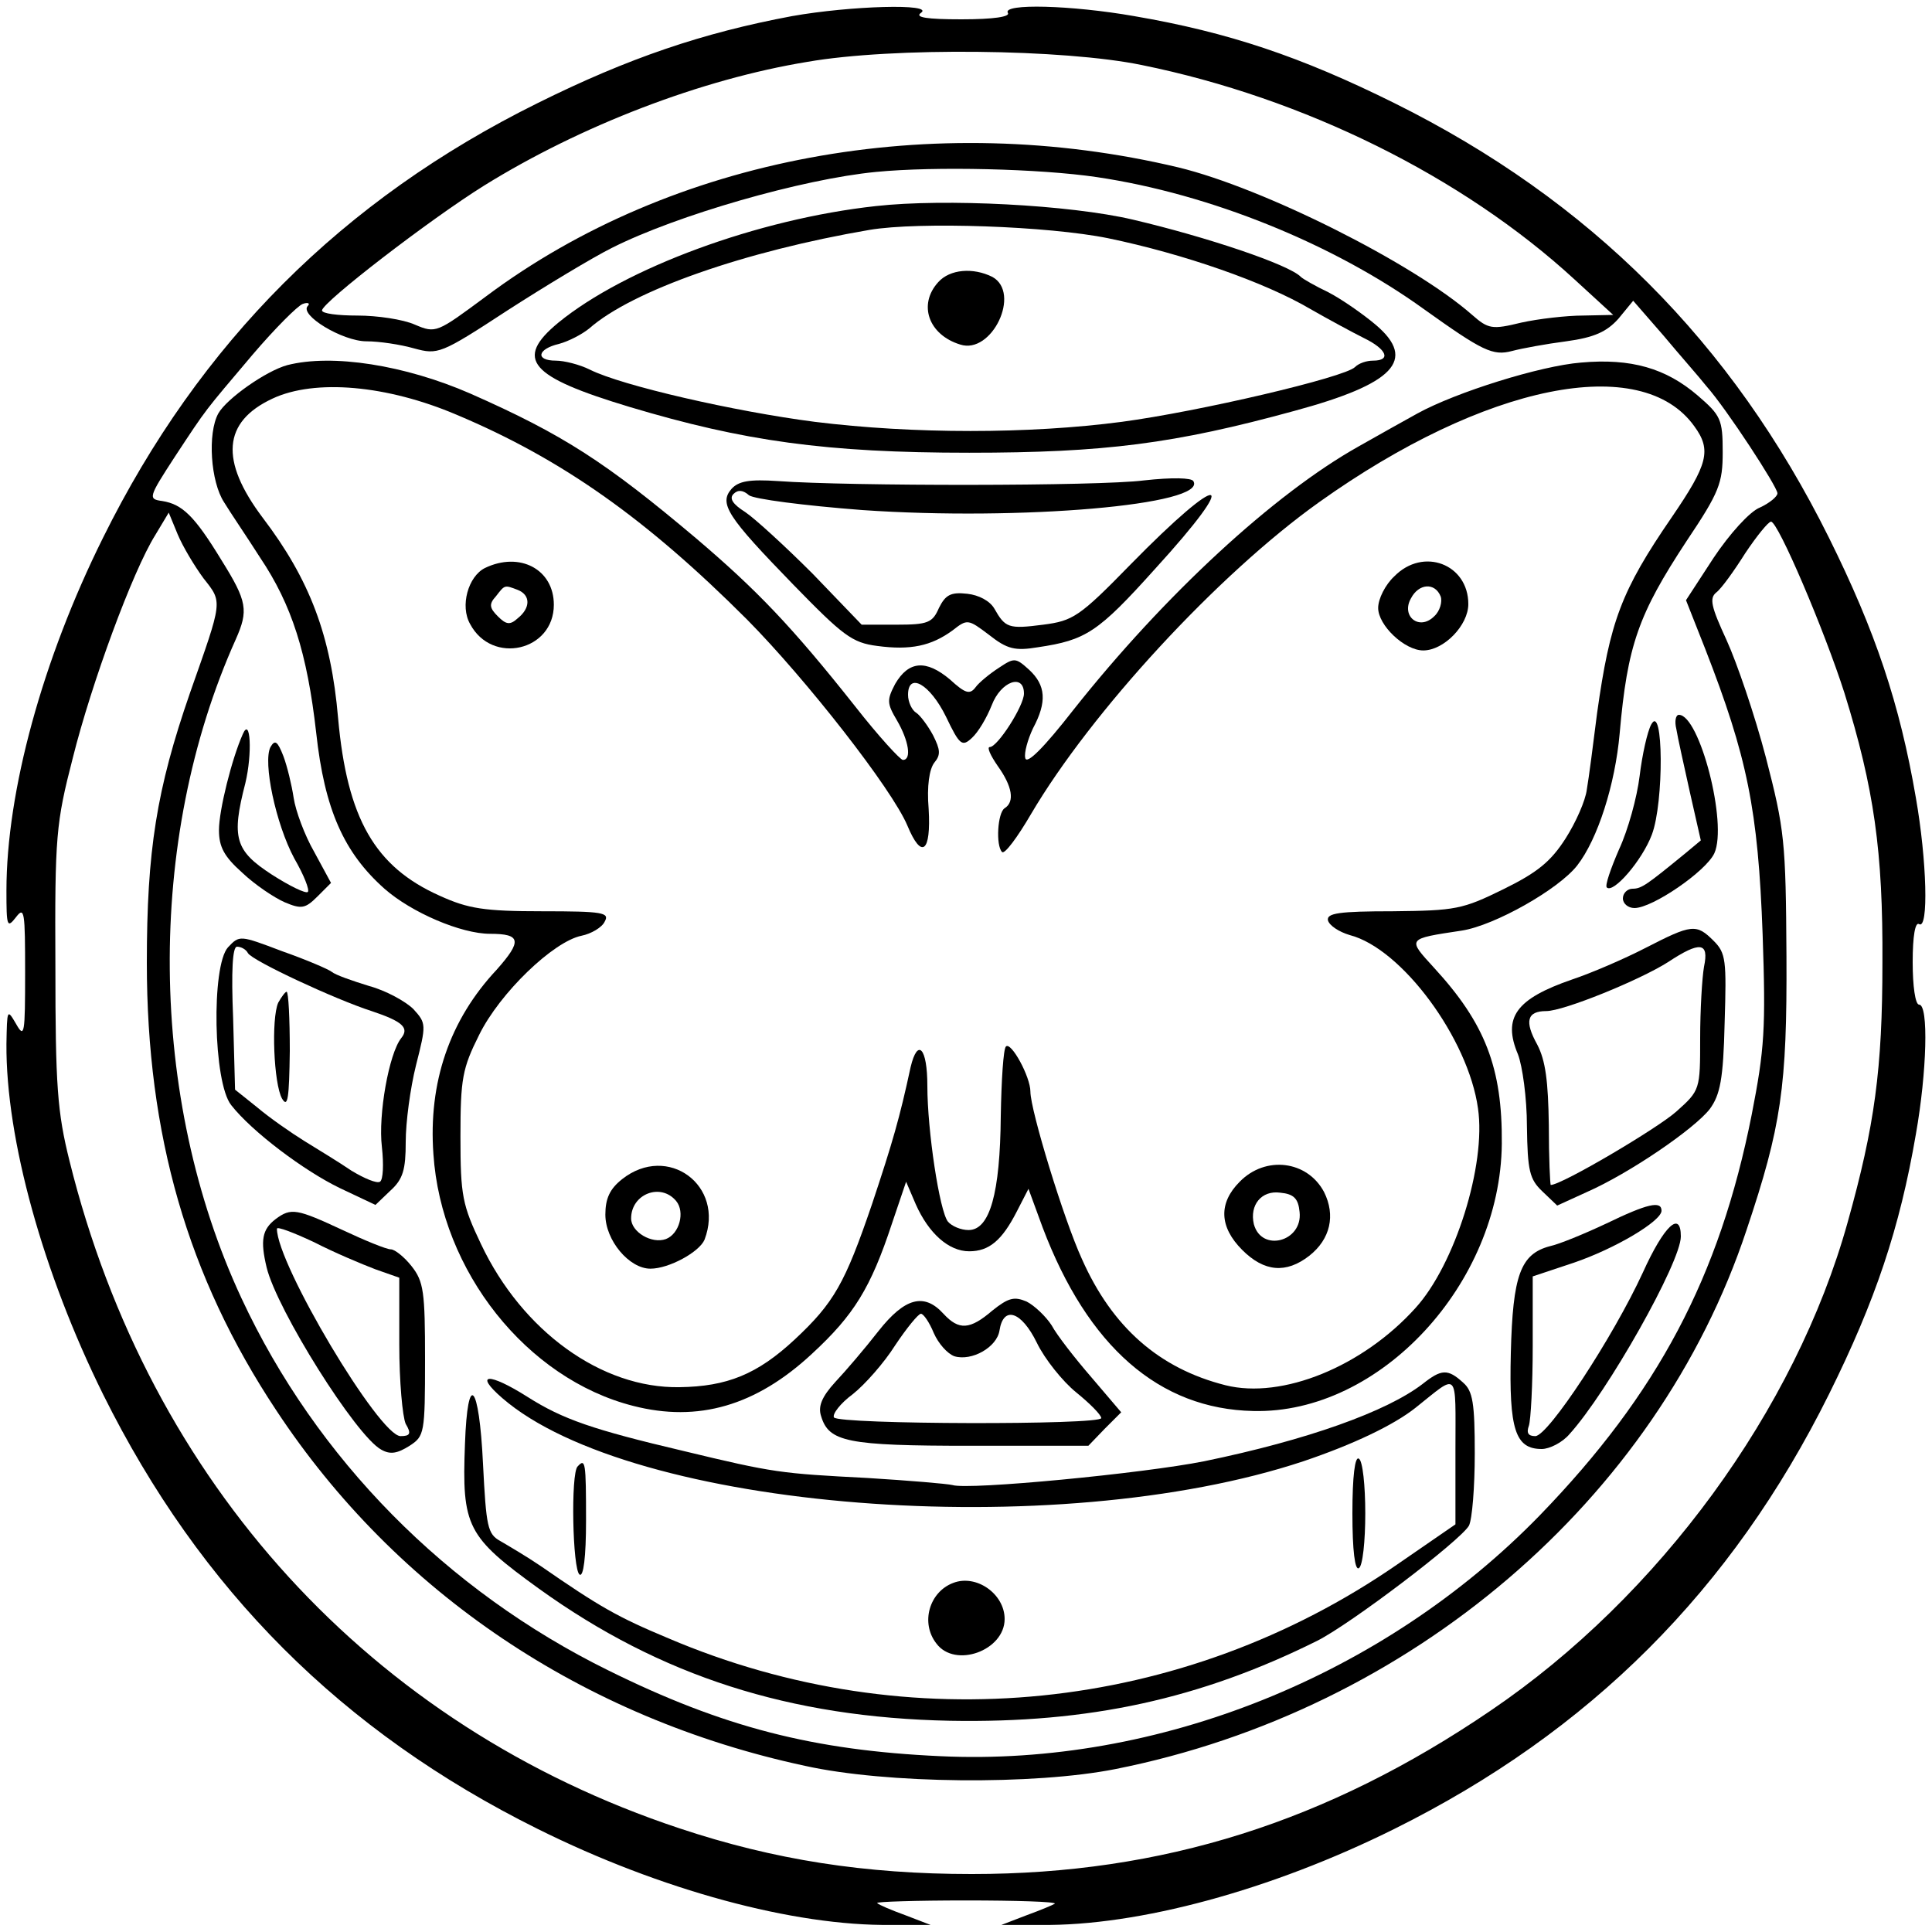 <?xml version="1.0" standalone="no"?>
<!DOCTYPE svg PUBLIC "-//W3C//DTD SVG 20010904//EN"
 "http://www.w3.org/TR/2001/REC-SVG-20010904/DTD/svg10.dtd">
<svg version="1.0" xmlns="http://www.w3.org/2000/svg"
 width="300pt" height="300pt" viewBox="0 0 300 300"
 preserveAspectRatio="xMidYMid meet">
<g transform="translate(0,300) scale(0.1,-0.1)"
fill="#000000" stroke="none">
<path d="M1230 2975 c-139 -26 -254 -65 -395 -135 -303 -150 -525 -372 -675
-675 -94 -189 -150 -394 -150 -548 0 -56 1 -59 15 -41 13 17 14 8 14 -86 0
-96 -1 -103 -14 -80 -14 24 -14 23 -15 -31 -1 -148 57 -356 150 -544 151 -304
371 -524 675 -675 191 -95 398 -151 549 -149 l61 0 -39 15 c-22 8 -41 16 -44
19 -2 2 60 4 138 4 78 0 140 -2 138 -5 -3 -2 -22 -10 -44 -18 l-39 -15 61 0
c151 -2 358 54 549 149 304 151 524 371 675 675 72 145 110 258 135 404 17 96
20 201 5 201 -6 0 -10 29 -10 66 0 41 4 63 10 59 15 -9 12 99 -5 196 -25 146
-63 259 -135 404 -151 304 -371 524 -675 675 -145 72 -258 110 -404 135 -97
17 -205 20 -196 5 4 -6 -22 -10 -72 -10 -54 0 -73 3 -63 10 22 15 -110 11
-200 -5z m543 -76 c251 -51 498 -173 672 -333 l60 -55 -47 -1 c-25 0 -69 -5
-96 -11 -45 -11 -51 -10 -76 12 -91 80 -324 197 -456 229 -382 91 -786 16
-1075 -200 -77 -57 -78 -58 -111 -44 -18 8 -58 14 -89 14 -30 0 -55 3 -55 8 1
13 167 141 252 194 150 93 337 165 502 192 132 23 398 20 519 -5z m-70 -174
c176 -26 368 -104 508 -205 91 -65 107 -73 137 -65 15 4 53 11 84 15 44 6 63
15 81 35 l23 28 47 -54 c25 -30 56 -65 67 -79 31 -35 110 -156 110 -166 0 -5
-12 -15 -27 -22 -16 -6 -48 -42 -72 -78 l-43 -66 30 -76 c65 -167 82 -249 89
-443 5 -146 3 -178 -17 -280 -50 -252 -146 -433 -329 -622 -242 -249 -593
-390 -931 -374 -197 9 -337 45 -515 133 -252 124 -454 329 -570 578 -145 311
-149 711 -9 1023 20 45 18 59 -22 123 -42 69 -61 87 -92 92 -22 3 -22 5 19 68
52 79 45 69 121 159 35 41 70 76 78 79 8 3 12 1 8 -3 -14 -14 54 -55 91 -55
20 0 53 -5 74 -11 37 -10 41 -9 145 59 59 38 132 82 162 97 101 51 296 107
410 118 92 9 255 5 343 -8z m-1387 -623 c30 -38 30 -33 -21 -178 -52 -150 -67
-245 -67 -419 0 -267 63 -487 201 -695 186 -282 476 -478 821 -552 126 -28
356 -30 482 -5 458 91 841 418 980 837 54 161 63 222 62 425 -1 179 -3 197
-32 309 -17 65 -45 147 -61 182 -24 52 -27 65 -16 74 8 6 28 34 45 61 18 27
36 49 40 49 11 0 83 -169 114 -266 46 -148 60 -246 59 -419 0 -165 -12 -253
-54 -403 -81 -291 -293 -581 -554 -758 -254 -173 -510 -254 -806 -254 -166 0
-307 22 -454 71 -479 159 -823 536 -947 1036 -19 76 -22 117 -22 303 -1 202 1
222 27 323 29 116 93 290 128 346 l21 35 14 -34 c8 -19 26 -49 40 -68z"/>
<path d="M1360 2680 c-183 -20 -389 -96 -493 -181 -69 -57 -45 -84 111 -131
177 -53 305 -71 527 -71 210 0 319 14 505 65 155 42 190 79 127 133 -20 17
-53 40 -74 51 -21 10 -40 21 -43 24 -18 19 -146 62 -261 89 -98 23 -292 33
-399 21z m361 -50 c116 -24 243 -68 314 -110 28 -16 65 -36 83 -45 35 -17 43
-35 14 -35 -10 0 -22 -4 -28 -10 -16 -16 -242 -69 -362 -85 -144 -19 -324 -19
-477 0 -124 16 -299 56 -349 81 -16 8 -40 14 -53 14 -32 0 -29 18 5 26 15 4
36 15 47 24 67 59 242 120 435 153 77 13 278 6 371 -13z"/>
<path d="M1457 2562 c-32 -35 -15 -82 34 -97 49 -16 95 80 50 105 -30 15 -66
12 -84 -8z"/>
<path d="M446 2433 c-33 -9 -94 -52 -107 -75 -17 -31 -12 -106 9 -138 9 -15
35 -53 56 -86 49 -73 73 -148 87 -272 13 -119 43 -186 106 -242 42 -37 119
-70 164 -70 48 0 50 -11 10 -56 -73 -78 -106 -175 -98 -286 12 -182 145 -349
310 -391 101 -26 191 0 278 81 65 60 91 102 124 202 l22 65 15 -35 c20 -45 51
-73 83 -73 31 0 51 17 74 62 l18 35 22 -60 c70 -185 181 -282 327 -285 197 -5
384 198 386 415 1 118 -26 187 -105 273 -42 46 -43 45 43 58 51 8 150 64 179
101 32 41 59 126 66 205 12 137 29 185 104 299 51 76 56 90 56 138 0 51 -3 57
-39 88 -49 42 -103 58 -181 51 -63 -5 -194 -46 -254 -79 -20 -11 -61 -34 -91
-51 -132 -74 -302 -231 -443 -409 -46 -59 -73 -86 -75 -75 -2 8 4 29 12 46 22
41 20 67 -6 91 -21 19 -23 19 -47 3 -14 -9 -31 -23 -36 -30 -9 -12 -16 -10
-40 12 -37 31 -64 29 -85 -7 -13 -25 -13 -30 3 -57 18 -31 23 -61 9 -61 -4 0
-38 37 -74 83 -99 125 -153 181 -247 261 -140 118 -206 161 -351 225 -101 44
-214 62 -284 44z m263 -77 c164 -69 295 -162 451 -318 92 -93 225 -263 249
-320 22 -53 37 -42 33 26 -3 35 1 62 9 72 10 12 9 20 -2 42 -8 15 -20 31 -26
35 -7 4 -13 17 -13 28 0 36 34 17 59 -34 21 -44 25 -47 40 -33 10 9 23 31 31
51 14 37 50 50 50 18 0 -19 -41 -83 -53 -83 -5 0 1 -13 12 -29 23 -32 27 -56
11 -66 -11 -7 -14 -58 -4 -68 4 -4 24 23 45 59 93 158 290 372 447 484 258
184 501 233 583 118 27 -37 21 -59 -35 -141 -79 -115 -96 -162 -116 -304 -6
-48 -13 -102 -16 -119 -2 -17 -17 -51 -33 -76 -23 -36 -44 -53 -97 -79 -63
-31 -74 -33 -171 -34 -84 0 -103 -3 -101 -14 2 -8 17 -18 34 -23 81 -21 184
-161 199 -269 13 -88 -36 -243 -97 -310 -82 -91 -207 -142 -295 -120 -103 26
-176 90 -223 196 -28 61 -80 231 -80 260 0 23 -30 78 -38 70 -4 -4 -7 -52 -8
-108 -1 -120 -17 -177 -50 -177 -12 0 -26 6 -32 13 -13 16 -32 141 -32 211 0
59 -15 75 -26 29 -17 -79 -28 -117 -60 -213 -42 -123 -59 -153 -120 -210 -58
-54 -105 -73 -179 -74 -121 -2 -244 87 -308 222 -29 61 -32 75 -32 167 0 90 3
106 29 158 32 65 115 145 159 154 15 3 32 13 36 22 8 14 -3 16 -97 16 -90 0
-115 4 -159 24 -101 45 -144 120 -158 276 -11 128 -44 215 -117 311 -67 89
-62 149 15 185 66 31 178 21 286 -25z"/>
<path d="M753 2118 c-26 -13 -39 -59 -23 -87 34 -64 130 -42 130 30 0 55 -53
83 -107 57z m51 -34 c20 -8 20 -28 0 -44 -12 -11 -18 -10 -31 3 -13 13 -14 19
-3 31 14 18 13 18 34 10z"/>
<path d="M2165 2105 c-14 -13 -25 -35 -25 -49 0 -27 41 -66 70 -66 32 0 70 39
70 72 0 62 -70 89 -115 43z m72 -31 c3 -8 -1 -23 -10 -31 -23 -23 -52 0 -36
28 12 23 37 25 46 3z"/>
<path d="M966 1169 c-19 -15 -26 -30 -26 -55 0 -40 37 -84 70 -84 29 0 76 26
84 45 32 84 -57 150 -128 94z m84 -34 c14 -17 5 -51 -16 -59 -22 -8 -54 11
-54 32 0 38 46 56 70 27z"/>
<path d="M1925 1165 c-33 -33 -32 -70 4 -106 34 -34 68 -37 104 -9 33 26 41
63 23 99 -26 49 -91 57 -131 16z m93 -47 c5 -46 -59 -63 -71 -19 -7 30 12 53
41 49 21 -2 28 -9 30 -30z"/>
<path d="M1136 2241 c-20 -23 -7 -43 96 -149 77 -79 91 -90 130 -95 52 -7 84
0 117 24 23 18 24 18 57 -7 28 -22 40 -25 76 -19 74 11 93 23 181 121 137 150
107 155 -38 7 -79 -81 -89 -87 -135 -93 -54 -7 -59 -5 -76 25 -7 12 -24 21
-42 23 -26 3 -34 -2 -44 -22 -10 -23 -17 -26 -66 -26 l-54 0 -76 79 c-43 43
-90 86 -105 96 -19 12 -25 21 -18 28 7 7 15 6 24 -2 8 -6 85 -16 176 -23 245
-17 537 8 514 45 -3 5 -32 6 -77 1 -70 -9 -458 -9 -568 -1 -44 3 -61 0 -72
-12z"/>
<path d="M2564 1875 c-6 -11 -14 -47 -18 -80 -4 -33 -18 -84 -32 -114 -13 -30
-22 -56 -19 -59 10 -10 55 42 70 82 19 50 18 206 -1 171z"/>
<path d="M2603 1868 c2 -13 12 -57 21 -98 l17 -75 -24 -20 c-60 -49 -68 -55
-82 -55 -8 0 -15 -7 -15 -15 0 -8 8 -15 18 -15 28 0 111 57 124 85 21 46 -23
215 -55 215 -5 0 -7 -10 -4 -22z"/>
<path d="M377 1860 c-17 -38 -37 -118 -37 -149 0 -26 8 -41 36 -66 20 -19 50
-39 66 -46 26 -11 32 -10 51 9 l21 21 -26 48 c-15 26 -29 64 -32 84 -3 20 -10
49 -16 65 -9 23 -13 26 -20 14 -12 -23 8 -119 37 -173 15 -26 24 -49 21 -52
-3 -3 -28 9 -56 27 -57 37 -63 57 -41 142 11 46 8 104 -4 76z"/>
<path d="M2555 1528 c-33 -17 -84 -39 -114 -49 -87 -30 -108 -59 -84 -116 7
-18 14 -68 14 -112 1 -69 4 -82 24 -101 l23 -22 46 21 c66 29 167 98 191 129
16 22 21 46 23 134 3 97 2 108 -17 127 -27 27 -34 26 -106 -11z m91 -29 c-3
-17 -6 -67 -6 -111 0 -80 0 -81 -37 -114 -29 -26 -178 -114 -195 -114 -1 0 -3
42 -3 93 -1 68 -5 100 -18 125 -20 36 -16 52 14 52 27 0 145 48 189 76 50 33
64 31 56 -7z"/>
<path d="M354 1529 c-26 -29 -23 -210 5 -245 32 -41 113 -102 169 -129 l55
-26 23 22 c20 18 24 33 24 76 0 30 7 83 16 119 16 63 16 65 -4 87 -12 12 -43
29 -69 36 -26 8 -52 17 -58 22 -5 4 -40 19 -77 32 -66 25 -66 25 -84 6z m31
-9 c7 -12 136 -72 192 -90 48 -16 59 -26 46 -42 -19 -24 -36 -119 -30 -169 3
-27 2 -51 -3 -54 -5 -3 -24 5 -44 17 -19 13 -52 33 -73 46 -21 13 -54 36 -73
52 l-35 28 -3 111 c-3 73 -1 111 6 111 6 0 14 -4 17 -10z"/>
<path d="M432 1443 c-11 -25 -7 -126 6 -149 9 -15 11 1 12 74 0 50 -2 92 -5
92 -2 0 -8 -8 -13 -17z"/>
<path d="M2494 1100 c-34 -16 -73 -32 -87 -35 -46 -12 -58 -45 -61 -166 -3
-119 7 -149 48 -149 12 0 32 10 43 23 59 65 173 267 173 307 0 41 -26 17 -59
-56 -46 -100 -147 -254 -167 -254 -11 0 -14 5 -10 16 3 9 6 64 6 124 l0 108
63 21 c65 22 137 65 137 81 0 16 -22 11 -86 -20z"/>
<path d="M428 1107 c-21 -16 -24 -33 -14 -75 16 -66 139 -262 178 -283 14 -8
25 -6 44 6 23 15 24 19 24 134 0 105 -2 121 -21 145 -11 14 -26 26 -32 26 -7
0 -41 14 -75 30 -71 33 -80 35 -104 17z m155 -78 l37 -13 0 -104 c0 -57 5
-112 10 -123 9 -15 7 -19 -8 -19 -33 0 -192 267 -192 322 0 4 26 -6 58 -21 31
-16 74 -34 95 -42z"/>
<path d="M1541 965 c-35 -30 -52 -31 -76 -5 -30 33 -60 25 -101 -27 -21 -27
-51 -62 -67 -79 -21 -23 -27 -38 -22 -53 12 -40 40 -46 232 -46 l183 0 25 26
26 26 -46 54 c-26 30 -54 66 -62 81 -9 14 -27 31 -39 37 -19 8 -28 6 -53 -14z
m-91 -35 c7 -16 21 -32 32 -36 27 -8 66 14 70 40 6 39 34 30 58 -19 12 -25 40
-60 61 -77 21 -17 39 -35 39 -40 0 -11 -407 -10 -415 1 -3 5 10 22 29 36 19
15 49 49 66 76 18 27 36 49 40 49 4 0 13 -13 20 -30z"/>
<path d="M2209 851 c-56 -43 -179 -87 -339 -120 -95 -19 -366 -45 -391 -37 -8
2 -67 7 -132 11 -135 7 -145 8 -286 42 -140 33 -187 49 -242 84 -60 38 -84 37
-39 -2 201 -174 859 -226 1244 -98 77 26 140 56 174 83 68 54 62 61 62 -66 l0
-115 -90 -62 c-334 -231 -759 -274 -1132 -115 -79 33 -107 49 -198 112 -22 15
-51 32 -63 39 -20 11 -22 22 -27 120 -6 126 -24 145 -28 31 -5 -129 3 -144
115 -225 189 -136 390 -200 638 -205 216 -4 389 34 570 124 52 26 223 156 236
179 5 10 9 60 9 112 0 78 -3 97 -18 110 -24 22 -34 21 -63 -2z"/>
<path d="M2100 650 c0 -58 4 -89 10 -85 6 3 10 42 10 85 0 43 -4 82 -10 85 -6
4 -10 -27 -10 -85z"/>
<path d="M897 723 c-11 -10 -8 -161 3 -168 6 -4 10 27 10 84 0 91 -1 97 -13
84z"/>
<path d="M1480 542 c-37 -14 -51 -62 -26 -94 29 -39 106 -11 106 38 0 39 -44
70 -80 56z"/>
</g>
</svg>
